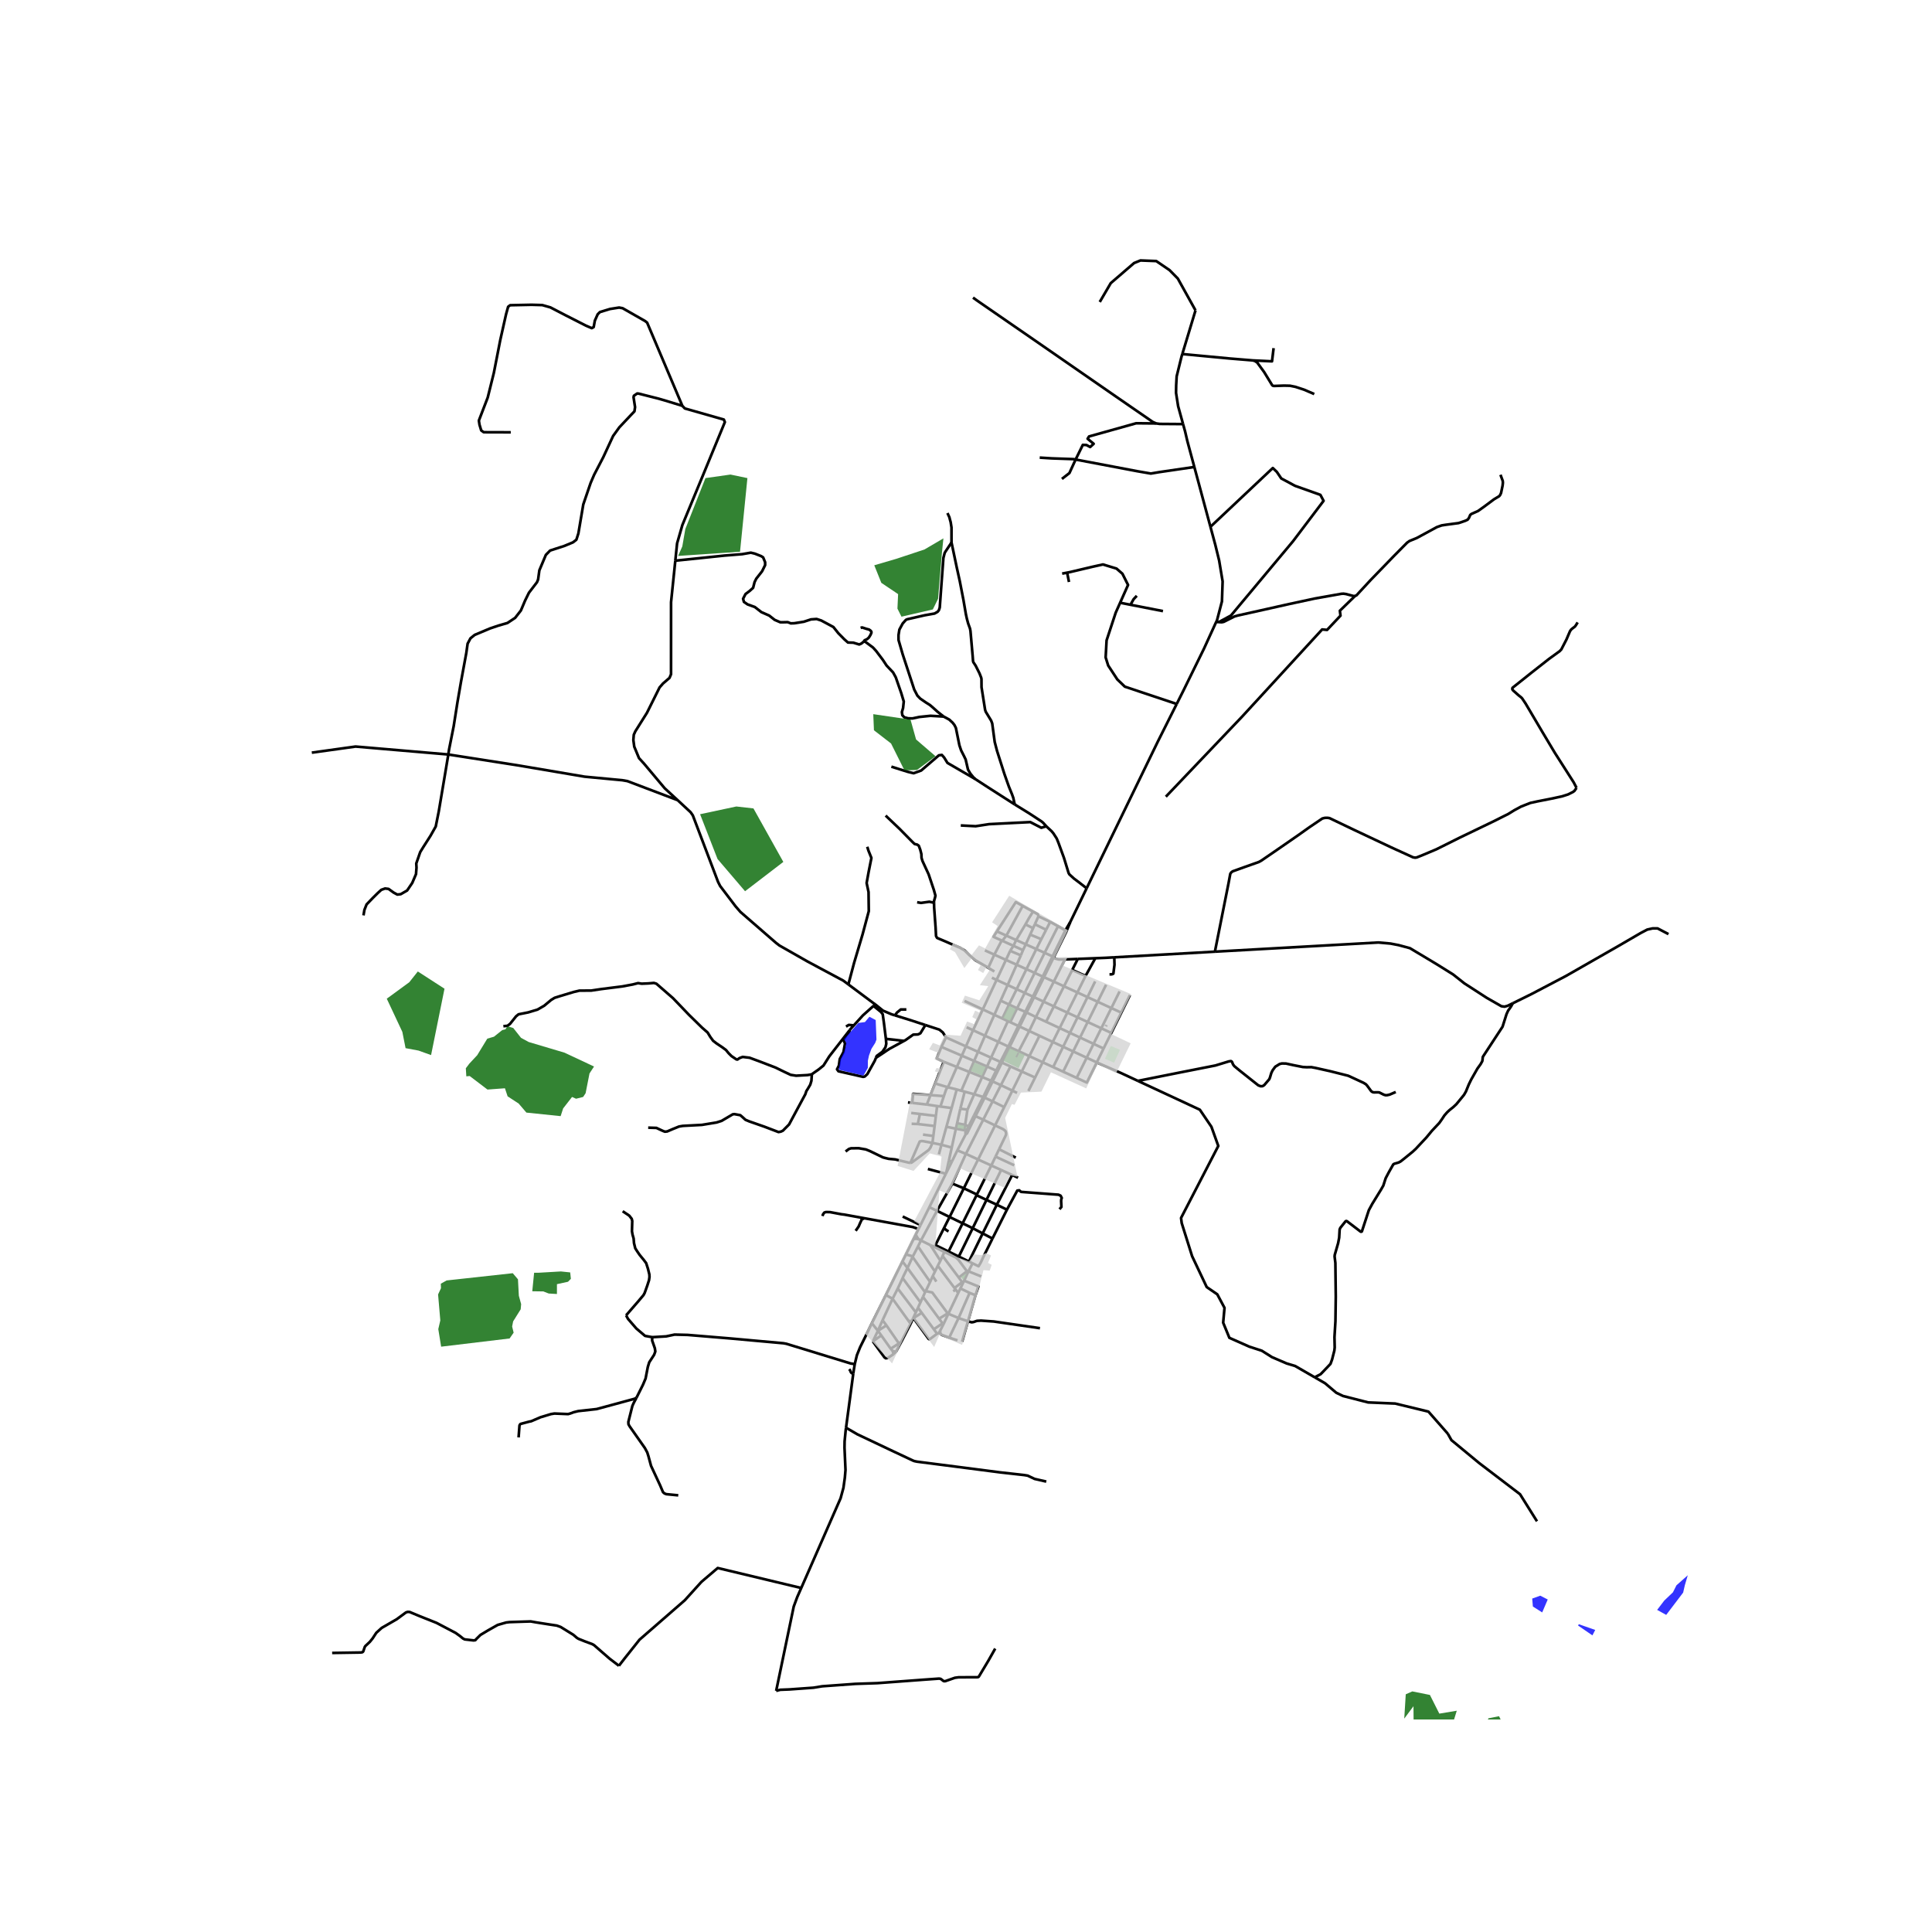 <svg xmlns="http://www.w3.org/2000/svg" width="960" height="960" viewBox="0 0 720 720"><defs><style>*{stroke-linejoin:round;stroke-linecap:butt}</style></defs><g id="figure_1"><path id="patch_1" d="M0 720h720V0H0z" style="fill:#fff"/><g id="axes_1"><path id="patch_2" d="M106.094 640.8h525.812V86.4H106.094z" style="fill:#fff"/><g id="LineCollection_1"><path d="m324.932 493.138-1.979 4.069-2.406 4.847-1.204 2.99-.802 3.326M317.994 511.883l.201-1.387.346-2.126M243.046 498.326l5.222-.3 3.127-.661 4.878.12 15.948 1.321 19.763 1.786 1.063.195 23.922 7.325 1.572.258M563.779 373.884l7.02-3.462 12.788-6.708 18.89-10.791 8.92-5.185 2.484-1.31 1.99-.44h1.86l4.063 2.124M381.122 337.602l-6.077 11.077M381.122 337.602l3.838 2.135M371.521 347.1l7.046-10.92 2.555 1.422M387.012 341.471l-1.346 2.97M384.96 339.737l1.842 1.024.105.359.105.351M391.371 343.556l-2.42-1.157-1.94-.928M391.371 343.556l-1.508 2.945M391.371 343.556l2.928 1.625M394.299 345.18l-4.996 9.902M394.299 345.18l2.725 1.545M397.024 346.725l.469.202M397.024 346.725l-4.775 9.688M397.024 346.725l1.816-3.077M373.52 350.599l1.525-1.92M373.52 350.599l4.162 1.883M373.52 350.599l-.21-.09M381.234 354.086l-3.552-1.604M381.234 354.086l-.79 1.944M381.234 354.086l1.042-2.158M367.043 354.177l3.514 1.587M396.84 357.556l4.823-.193M392.73 365.823l3.882-7.809.229-.458" clip-path="url(#pad86487cc9)" style="fill:none;stroke:#000"/><path d="m392.64 356.867.687.372 1.252.333 2.262-.016M378.883 359.528l3.64 1.646M378.883 359.528l-3.994-1.802M378.883 359.528l-3.363 7.554M378.883 359.528l1.56-3.498M382.523 361.174l3.07 1.389M382.523 361.174l3.685-7.481M382.523 361.174l-3.638 7.464M401.663 357.363l-2.065 4.107M401.663 357.363l6.527-.26M385.593 362.563l2.995 1.384M385.593 362.563l-3.701 7.465M385.593 362.563l3.71-7.481M388.588 363.947l.458.207M388.588 363.947l-3.668 7.457M392.25 356.413l-.57 1.182-3.092 6.352M408.19 357.102l-3.62 6.575M415.262 356.768l-3.166.178-3.906.156M369.648 364.368l1.758.804M408.142 365.732l-2.87 5.855M392.73 365.823l3.788 1.739M392.73 365.823l-3.684-1.669M392.73 365.823l-3.824 7.447M412.21 366.985l-3.135 6.35M375.52 367.082l3.365 1.556M375.52 367.082l-4.114-1.91M375.52 367.082l-2.61 5.82M396.518 367.562l4.984 2.29M396.518 367.562l-3.769 7.484M396.518 367.562l3.08-6.092M378.885 368.638l3.007 1.39M378.885 368.638l-2.828 5.73M417.24 369.484l-3.074 6.191M401.502 369.851l3.77 1.736M401.502 369.851l-3.733 7.515M401.502 369.851l3.068-6.174M381.892 370.028l3.028 1.376M381.892 370.028l-2.842 5.731M421.1 370.838l-3.227 6.546M405.273 371.587l3.802 1.747M405.273 371.587l-3.696 7.54M384.92 371.404l.454.212M384.92 371.404l-2.829 5.677M372.91 372.903l3.147 1.464M372.91 372.903l-2.345 5.285M409.075 373.334l5.091 2.341M409.075 373.334l-3.722 7.538M388.906 373.27l3.843 1.776M388.906 373.27l-3.532-1.654M388.906 373.27l-2.849 5.748M359.447 373.02l6.813 3.154M376.057 374.367l2.993 1.392M376.057 374.367l-2.535 5.195M392.75 375.046l5.019 2.32M392.75 375.046l-2.891 5.74M379.05 375.76l3.041 1.321M379.05 375.76l-2.565 5.18M414.166 375.675l3.707 1.71M414.166 375.675l-3.743 7.54M382.091 377.081l.478.233M382.091 377.081l-2.594 5.256M397.769 377.366l3.808 1.761M397.769 377.366l-2.865 5.766M417.873 377.384l-3.726 7.557M370.565 378.188l2.957 1.374M370.565 378.188l-4.305-2.014M370.565 378.188l-3.485 7.796M386.057 379.018l3.802 1.768M386.057 379.018l-3.488-1.704M386.057 379.018l-2.49 5.213M401.577 379.127l3.776 1.745M401.577 379.127l-2.84 5.788M373.522 379.562l2.1.976M389.859 380.786l5.045 2.346M405.353 380.872l5.07 2.343M405.353 380.872l-2.86 5.79M375.621 380.538l.864.402M375.621 380.538l-3.562 7.735M376.485 380.94l3.012 1.397M379.497 382.337l.488.227M379.497 382.337l-3.733 7.674M410.423 383.215l3.724 1.726M410.423 383.215l-2.88 5.796M394.904 383.132l3.833 1.783M394.904 383.132l-2.57 5.173M360.24 382.837l2.39 1.098M383.567 384.23l3.817 1.775M383.567 384.23l-3.582-1.666M383.567 384.23l-3.926 7.533M398.737 384.915l3.755 1.746M398.737 384.915 396.2 390.1M414.147 384.941l-2.877 5.803M367.08 385.984l4.98 2.29M367.08 385.984l-4.45-2.05M367.08 385.984l-2.595 5.997M387.384 386.005l4.95 2.3M387.384 386.005l-3.774 7.584M402.492 386.661l5.052 2.35M402.492 386.661l-2.554 5.179M352.556 386.606l7.421 3.347M352.556 386.606l-1.725 3.545M344.867 382.006l5.217 1.707 1.282 1.051 1.19 1.842M372.06 388.273l3.704 1.738M372.06 388.273l-2.715 5.896M392.335 388.305l3.865 1.795M392.335 388.305l-3.76 7.568M407.544 389.011l3.726 1.733M407.544 389.011l-2.563 5.17M375.764 390.01l.454.206M375.764 390.01l-2.948 5.731M350.831 390.151l7.62 3.27M351.718 395.696l-2.624-1.268 1.737-4.277M396.2 390.1l3.738 1.74M396.2 390.1l-3.712 7.573M411.27 390.744l-2.539 5.182M379.641 391.763l3.97 1.826M379.641 391.763l-3.423-1.547M364.485 391.981l4.86 2.188M364.485 391.981l-4.508-2.028M364.485 391.981l-1.457 3.405M399.938 391.84l5.043 2.342M399.938 391.84l-3.726 7.547M383.61 393.589l4.964 2.284M383.61 393.589l-2.827 5.737M369.345 394.169l-1.511 3.28M369.345 394.169l3.471 1.572M404.981 394.182l3.75 1.744M404.981 394.182l-3.736 7.52M363.028 395.386l4.806 2.063M363.028 395.386l-4.578-1.964M363.028 395.386l-1.769 4.097M372.816 395.741l.56.251M372.816 395.741l-1.563 3.244M388.574 395.873l3.914 1.8M388.574 395.873l-2.826 5.69M401.245 401.702l3.781 1.74 3.705-7.516M424.065 402.815l-6.343-2.951-8.99-3.938M376.574 397.43 373 404.413M376.574 397.43l4.21 1.896M376.574 397.43l-3.199-1.438M367.834 397.449l3.419 1.536M367.834 397.449l-1.807 3.924M392.488 397.673l3.724 1.714M371.253 398.985l.555.192M371.253 398.985l-1.888 3.787M380.783 399.326l-3.507 7.124M380.783 399.326l4.965 2.237M361.26 399.483l-3 7.002M361.26 399.483l-4.666-1.852M361.26 399.483l4.767 1.89M396.212 399.387l5.033 2.315M366.027 401.373l-2.959 6.423M366.027 401.373l3.338 1.4M385.748 401.563l-2.497 5.026M369.365 402.772l.55.25M369.365 402.772l-2.947 6.035M348.517 403.784l4.663 1.382M348.517 403.784l3.201-8.088M348.517 403.784l-1.744 4.334M373.001 404.414l-3.085-1.393M373.001 404.414l4.275 2.036M373.001 404.414l-3.083 6.03M356.548 406.01l-1.905 6.923M356.548 406.01l1.712.475M356.548 406.01l-3.368-.844M358.26 406.485l1.25.347M377.276 406.45l1.757.837M374.235 412.584l1.319-2.647 1.722-3.487M359.51 406.832l-1.62 6.345M359.51 406.832l3.558.964M363.068 407.796l-2.517 5.733M363.068 407.796l3.35 1.011M366.418 408.807l.528.247M366.418 408.807l-3.43 6.886M369.918 410.443l-3.497 6.839M369.918 410.443l4.317 2.14M369.918 410.443l-2.972-1.39M338.372 410.833l1.597.181M349.243 412.202l-.468 3.658M349.243 412.202l1.215.17M349.243 412.202l-3.829-.57M374.235 412.584l-3.396 6.818M354.643 412.933l-4.185-.562M354.643 412.933l-1.934 6.972M360.55 413.53l-.876 5.657M360.55 413.53l-2.66-.353M350.846 426.618l-.95 3.565M350.846 426.618l1.863-6.713M350.846 426.618l-3.353-.683M350.846 426.618l3.843 1.047M354.69 427.665l-1.086 4.94M356.233 420.634l-.887 3.989-.657 3.042M364.507 432.11l6.332-12.708M364.507 432.11l-5.316 10.723M364.507 432.11l-4.54-2.103M364.507 432.11l4.92 2.239M347.493 425.935l-.74 1.722-.626.883-6.363 4.706-.51.17" clip-path="url(#pad86487cc9)" style="fill:none;stroke:#000"/><path d="m347.493 425.935-3.397-.644-.693-.058-.654.185-3.495 7.999M315.116 429.126l1.259-.938.782-.248 2.845-.038 2.705.466 1.61.66 4.738 2.297.993.263 1.133.27 2.415.223 5.658 1.336M352.608 437.19l.996-4.586M352.608 437.19l2.173-4.395M352.608 437.19l-.115.234M382.166 344.487l1.413-2.518 1.381-2.232M382.166 344.487l-3.46 5.84M382.166 344.487l2.835 1.426M385.666 344.441l-.665 1.472M385.666 344.441l4.197 2.06M385.001 345.913l-1.08 2.38M389.863 346.501l-1.794 3.502M371.521 347.1l3.524 1.579M373.31 350.51l-3.058-1.39 1.27-2.02M383.92 348.293l-1.644 3.635M383.92 348.293l4.15 1.71M375.045 348.679l3.661 1.647M386.208 353.693l.694-1.411 1.167-2.279M378.706 350.326l3.57 1.602M378.706 350.326l-1.024 2.156M382.276 351.928l3.932 1.765M377.682 352.482l-1.215 1.873M386.208 353.693l3.095 1.389M389.303 355.082l2.946 1.33M392.25 356.413l.39.454M374.89 357.726l-4.333-1.962M374.89 357.726l-3.484 7.446M374.89 357.726l1.577-3.371M371.406 365.172l-5.146 11.002M366.26 376.174l-3.63 7.76M362.63 383.935l-2.653 6.018M359.977 389.953l-1.527 3.469M358.45 393.422l-1.856 4.209M356.594 397.63l-4.876-1.934M353.18 405.166l.445-.776 2.969-6.76M351.747 408.49l.847-2.457.586-.867M350.458 412.371l1.29-3.88M356.233 420.634l.446-2.012M356.233 420.634l3.25.58M356.233 420.634l-3.524-.729M356.679 418.622l2.995.565M357.89 413.177l-.463 2.062-.748 3.383M369.428 434.349l3.666 1.668M369.428 434.349l1.589-3.314M369.428 434.349l-5.373 10.813M343.972 422.822l3.851.521M380.444 356.03l-3.977-1.675M346.773 408.118l-1.359 3.514M346.773 408.118l4.974.372M339.97 411.014l.312-3.382 6.49.486M370.557 355.764l-2.257 4.886M370.557 355.764l2.753-5.254M348.3 419.63l.475-3.77M348.3 419.63l-.477 3.713M348.3 419.63l-6.266-.74M347.823 423.343l-.33 2.592M370.839 419.402l-4.418-2.12M372.334 428.289l2.565-5.347.03-.69-.124-.6-.407-.421-.563-.42-2.996-1.409M348.775 415.86l-5.952-.711M339.734 418.807l2.3.082M345.414 411.632l-5.445-.618M368.3 360.65l2.274 1.404M348.087 336.437l.035 1.734.547 7.498.164 3.16.383.706 3.237 1.366 2.861 1.26 2.432 1.029 1.712.99 1.829 1.816 2.275 1.892 4.738 2.762M339.586 414.762l3.237.387M359.674 419.187l-.192 2.026M359.674 419.187l1.284.58M342.034 418.89l.789-3.741M366.42 417.282l-2.87-1.33M359.967 430.007l4.547-8.996 1.907-3.73M379.401 438.908l-2.205-1.01M332.64 484.014l1.932-3.81M332.64 484.014l6.04 8.369M332.64 484.014l-3.73 7.989M332.64 484.014l-2.478-1.396M352.091 465.722l1.41.692M352.091 465.722l-3.491-1.713M352.091 465.722l-.148.854M344.985 481.157l1.653-3.425M344.985 481.157l-.231.427M353.24 489.434l-.207-.177-5.607-7.59-2.44-.51M362.44 470.8l-1.347-.66M369.867 461.563l-3.4 6.864-.995 2.132-.793 1.341-2.24-1.1M360.917 473.774l1.167-2.273.355-.7M339.36 493.325l.491-1.07M339.36 493.325l-.68-.942M335.87 500.076l.24-.445 3.25-6.306M349.49 471.701l-1.054 2.174M349.49 471.701l.97-1.862M349.49 471.701l6.213 8.28M357.103 481.846l.802-1.693M357.103 481.846l-.941-1.255M353.42 489.602l2.032-4.263 1.651-3.493M342.118 464.503l-1.924 3.716M342.118 464.503l1.095-2.213M342.118 464.503l6.318 9.372M348.436 473.875l-.838 1.685M351.277 468.065l-.817 1.774M351.277 468.065l.666-1.489M351.277 468.065l6.033 8.044M358.843 478.226l-.938 1.927M358.843 478.226l.46-.964M358.843 478.226l-.271-.375M343.213 462.29l5.972-11.05M343.213 462.29l-.907-.504M343.213 462.29l3.549 1.755M344.754 481.584l-.783 1.706M344.754 481.584l-6.56-9.043M353.24 489.434l.18.168M353.24 489.434l-3.272 2M340.094 468.413l-1.9 4.128M340.094 468.413l.1-.194M340.094 468.413l6.544 9.319M346.638 477.732l.96-2.172M353.748 498.495l3.477-7.297M353.748 498.495l3.08 1.02M350.518 497.124l.47.345 2.76 1.026M361.353 481.821l-4.128 9.377M361.353 481.821l-3.448-1.668M361.353 481.821l2.17.858M360.732 492.397l-3.507-1.199M360.732 492.397l-2.189 7.617M360.732 492.397l2.79-9.718M387.566 494.976l-17.235-2.496-4.742-.323-1.5.082-1.3.446-.683.104-1.374-.392M359.304 477.262l1.613-3.488M363.522 482.679l1.095-3.25-5.313-2.167M365.674 475.689l-4.757-1.915M360.917 473.774l-.41-.118M351.943 466.576l-3.682-1.88M360.506 473.656l-.314-.095-3.06-4.135-.962-.855-4.227-1.995M334.572 480.204l1.811-3.899M341.307 489.088l-.08-.105-6.655-8.779M341.307 489.088l-1.016 2.21M341.307 489.088l.794-1.73M336.383 476.305l6.646 9.033M338.194 472.54l-1.443 2.915-.368.85M325.338 499.84l1.832-3.896M325.338 499.84l3.081-2.168M333.017 504.584l-.135.142-2.015 1.341-.753.133-.484-.332-4.022-5.512-.27-.517M351.556 493.588l-1.242 2.428M351.556 493.588l1.863-3.986M351.556 493.588l-.299-.405M356.162 480.591l-.459-.61M356.162 480.591l-.941.606M357.31 476.11l1.262 1.741M357.31 476.11l3.196-2.454M353.42 489.602l3.805 1.596M539.55 534.286l1.346 2.402 10.35 8.554M572.791 566.944l-6.316-10.086-15.23-11.616M489.964 513.281l3.838 2.215 4.19 3.541 2.502 1.201 9.381 2.402 10.07.42 12.382 3.002 7.224 8.224M315.293 532.07l-.133.989-.4 4.068-.034 2.434.367 8.263-.233 2.787-.534 3.843-1.058 3.896-14.672 33.456M289.256 630.138l6.546-31.43 1.302-3.523 1.492-3.38" clip-path="url(#pad86487cc9)" style="fill:none;stroke:#000"/><path d="m230.647 620.783 2.236-2.874 5.44-6.843 16.887-14.707 6.192-6.844 6.066-5.163 31.128 7.454M116.206 280.49l16.3-2.274 34.569 2.958M252.537 298.197l-18.7-7.093-1.908-.338-14.056-1.321-25.141-4.263-25.657-4.008M254.288 151.233l-6.504-1.988-2.393-.691-7.364-1.862-.563-.053-1.235.849-.125.563.563 3.67-.219 1.577-1.36 1.411-4.284 4.55-2.315 3.212-3.658 7.897-3.408 6.56-1.314 3.063-2.736 8.002-1.829 10.81-.75 2.341-1.267.976-3.221 1.336-5.285 1.712-1.594 1.621-2.424 5.765-.461 3.378-.415 1.036-3.002 3.918-1.438 2.927-1.563 3.693-2.142 2.748-2.862 1.906-3.502 1.021-3.002 1.02-5.707 2.402-1.579 1.277-1.063 1.996-.485 3.453-2 10.853-1.298 7.522-1.408 8.932-1.72 8.654-.281 1.884M135.46 341.144l.345-2.042.813-2.056 2.29-2.372 1.908-1.891 1.282-1.171 1.415-.496 1.29.158 1.892 1.366 1.368.743 1.282-.15 2.376-1.366 1.908-2.823 1.4-3.279.187-2.417-.086-1.568 1.47-4.234 1.172-1.906 2.674-4.188 1.939-3.438 1.125-5.614 2.408-14.291 1.157-6.935M251.67 208.953l-1.588 15.46-.008 26.857-.57 1.366-2.408 2.072-1.29 1.478-4.699 9.45-4.33 6.898-.579 1.284-.164 1.96.336 2.484 1.774 4.278 1.877 2.056 7.692 9.165 4.824 4.436M316.158 366.861l-1.878-1.4-13.227-7.078-10.57-6.011-1.33-1.028-13.219-11.492-1.821-2.101-5.738-7.565-.774-1.524-9.405-24.783-.82-1.179-4.84-4.503M359.19 442.833l-5.306 10.708M359.19 442.833l4.865 2.329M359.19 442.833l-4.286-1.728M371.488 448.967l5.708-11.07M371.488 448.967l-5.274 10.693M371.488 448.967l3.768 1.84M371.488 448.967l-3.851-1.791M367.637 447.176l-3.697-1.765M367.637 447.176l-5.143 10.537M367.637 447.176l5.457-11.16M349.185 451.24l5.72-10.135M349.185 451.24l4.7 2.301M349.185 451.24l-2.839-1.368M353.884 453.541l-2.09 4.14M353.884 453.541l4.854 2.347M362.494 457.713l-5.174 10.575M362.494 457.713l3.72 1.947M362.494 457.713l-3.756-1.825M364.055 445.162l-.115.249M358.738 455.888l5.202-10.477M358.738 455.888l-5.237 10.526M359.863 422.768l-3.086 5.942M359.863 422.768l.533-.385 1.125-2.323M360.127 421.39l-.349.63.085.748M356.777 428.71l3.19 1.297M356.777 428.71l-1.996 4.085M359.967 430.007l-5.063 11.098M372.334 428.289l-1.317 2.746M378.559 431.418l-1.282-.634-4.943-2.495M371.017 431.035l6.96 3.242M375.256 450.807l-5.389 10.756M394.841 450.645l.716-.848-.105-2.222.042-.585.19-.545-.422-.849-.778-.363-13.926-1.05-.379-.262-.336-.323-.736.1-3.85 7.11M357.32 468.288l3.773 1.852M357.32 468.288l-3.819-1.874M373.094 436.017l4.102 1.88M366.214 459.66l-5.121 10.48M366.214 459.66l3.653 1.903M346.346 449.872l6.147-12.448M346.346 449.872l-3.298 6.67M398.84 343.648l6.12-12.61M398.84 343.648l-1.347 3.28M360.958 419.767l.563.293M360.958 419.767l-.83 1.624M360.958 419.767l2.03-4.074M361.521 420.06l2.03-4.107M363.55 415.953l3.396-6.9M363.55 415.953l-.562-.26M392.64 356.867l4.688-9.538.165-.402M392.64 356.867l-3.594 7.287M376.218 390.216l3.767-7.652M376.218 390.216l-2.843 5.776M379.985 382.564l2.584-5.25M373.375 395.992l-1.567 3.185M369.916 403.021l1.892-3.844M369.916 403.021l-2.97 6.033M382.569 377.314l2.805-5.698M385.374 371.616l3.672-7.462M341.287 460.101l.337.631.334.604.348.45M340.437 461.824l.348-.105.68-.094.84.161M348.6 464.009l3.194-6.328M348.6 464.009l-.34.687M348.26 464.696l-1.498-.65M340.437 461.824l.85-1.723M340.437 461.824l-2.795 5.656M341.287 460.101l1.02-2.06M336.337 470.12l1.857 2.42M336.337 470.12l1.305-2.64M330.162 482.618l.563-1.141 5.612-11.357M350.46 469.839l-3.698-5.794M343.03 485.338l-.929 2.02M343.97 483.29l-.861 1.874-.08.174M343.97 483.29l5.998 8.143M340.291 491.297l-.44.959M340.291 491.297l.128-.081M349.234 497.036l.687-.25M349.234 497.036l-1.223-1.658M340.42 491.216l5.638 7.754.237.113.237-.022 2.702-2.025M349.921 496.786l.393-.77M350.518 497.124l-.336-.247-.261-.09M342.101 487.358l1.4 1.9M343.501 489.258l4.51 6.12M343.501 489.258l-3.082 1.958M348.011 495.378l3.246-2.195M351.257 493.183l-1.289-1.75M330.162 482.618l-5.23 10.52M333.916 503.734l-.9.85M333.916 503.734l1.954-3.658M332.658 503.482l.737.17.521.082M324.932 493.138l2.238 2.806M333.017 504.584l-.36-1.102M327.17 495.944l1.74-3.941M327.17 495.944l1.25 1.728M327.17 495.944l3.184-2.01M331.941 502.628l.717.854M331.941 502.628l-3.522-4.956M331.941 502.628l3.062-1.959M335.87 500.076l-.867.593M335.003 500.669l-4.65-6.736M328.91 492.003l1.444 1.93M354.781 432.795l-1.177-.19M359.482 421.213l.645.178M233.322 490.197l.75 1.345 3.064 3.542 3.252 2.761 2.658.48M237.198 520.899l2.424-4.863.97-2.311.828-4.293.531-1.74 1.83-2.822.437-1.216-.172-1.186-.624-1.8-.376-1.051v-1.291M354.602 202.18l-2.284 3.423-.272.495-.469 1.817-.852 11.485-.508 7.01-.316.984-.485.608-1.134.642-3.67.649-6.512 1.486-.497.229-1.192 1.34-1.235 2.282-.328 2.056.016 1.847 1.547 5.321 4.292 13.106 1.188 2.282 1.064 1.11 2.153 1.475 1.396.875.879.732 1.998 1.794 2.294 1.812" clip-path="url(#pad86487cc9)" style="fill:none;stroke:#000"/><path d="m363.429 290.316-.645-.593-1.185-1.464-.855-1.463-.873-3.753-.57-1.193-1.118-2.2-.64-1.891-1.314-6.493-.548-1.088-.668-.852-1.256-1.162-2.082-1.124" clip-path="url(#pad86487cc9)" style="fill:none;stroke:#000"/><path d="m321.898 239.111.528.03 2.908 2.169 1.165 1.276 2.51 3.325 1.406 2.132 2.408 2.552 1 1.816 2.05 5.9.937 3.122-.266 2.447-.438 1.486.172 1.187.735.765 1.376.375 1.657.045 2.533-.54 4.175-.436 4.921.278M378.15 299.788l5.456 3.36 4.553 2.986.573.473 1.19 1.325M404.96 331.038l-2.99-2.323-1.717-1.288-1.728-1.576-.304-.54-.297-.983-1.423-4.643-2.06-5.629-.633-1.561-1.22-1.895-.664-.803-2.001-1.865" clip-path="url(#pad86487cc9)" style="fill:none;stroke:#000"/><path d="m358.05 307.618 5.554.288 5.003-.768 15.36-.77 4.103 2.115 1.853-.551M452.76 354.66l51.112-2.87 9.815-.552 4.494.401 3.05.584 4.22 1.136 2.575 1.545 4.321 2.586 3.115 1.876 6.074 3.79 4.172 3.303 8.355 5.407 5.468 3.128 1.16.158 1.16-.317 1.928-.95" clip-path="url(#pad86487cc9)" style="fill:none;stroke:#000"/><path d="m489.964 513.281 2.193-1.162.95-.972 2.728-2.87.594-1.637.844-3.301.13-1.186-.083-3.827.36-5.974.125-9.095-.149-12.585-.293-2.439.075-.638 1.242-4.3.392-2.056.172-3.063.273-.622 1.95-2.436.249-.093.293.11 5.095 3.894.215.017.215-.128 2.592-7.916 1.297-2.394 3.252-5.29.844-1.479.892-2.77 1.133-2.153 1.525-2.694.207-.342.41-.203 1.564-.457.7-.371 1.164-.913 3.342-2.713 1.157-1.073 3.972-4.251 2.056-2.488 2.747-2.923 1.005-1.426.88-1.347 1.004-1.152.946-.89 1.352-1.073 1.157-1.08 2.862-3.494.723-1.268 1.051-2.579.93-1.913 2.3-4.038 1.187-1.651.606-1.1.098-.487.09-.983.125-.299 7.25-11.075 1.494-4.714.61-1.32.613-.838.513-.784.595-1.093M424.065 402.815l15.25-3.048 13.64-2.695 4.926-1.504.799-.137.262.103.201.236.39.933.456.615 1.917 1.582 7.021 5.576.887.334.707-.034.614-.379 1.86-2.169.263-.598.531-1.774.485-.99.977-1.328 1.642-1.017.813-.192 1.493.015 2.99.646 3.358.66 1.434.075 1.732-.03 1.638.312 5.484 1.227 6.52 1.643.64.27 5.13 2.38.87.525.446.464 1.562 2.127.482.34.509.112 1.599-.022.46.062 1.638.823.655.193.6-.012.95-.214 2.26-.969M489.964 513.281l-7.294-4.21-3.19-.96-5.44-2.34-3.815-2.403-4.629-1.5-7.442-3.302-2.314-5.643.5-5.524-2.689-5.042-3.94-2.702-5.44-11.497-3.878-12.338-.25-1.921 13.883-26.837-2.564-7.144-4.315-6.365-23.082-10.738M378.15 299.788l-.526-2.456-.491-1.364-1.157-2.83-1.665-4.706-2.744-8.594-.868-3.333-.93-6.898-.399-1.058-2.027-3.329-.224-.694-1.08-6.823-.253-1.614-.02-3.036-.109-.521-.614-1.57-1.45-2.89-.848-1.286-.122-.42-.117-1.626-.836-9.533-.165-.93-.695-1.922-.485-1.786-.36-1.652-.914-5.306-1.356-6.981-1.169-5.298-1.924-9.152M353.086 191.206l.72 1.561.218.879.258.923.313 2.012v3.212l.007 2.387M378.15 299.788l-10.02-6.421-4.701-3.051M332.183 285.713l6.104 1.922 2.202.528 2.801-1.008 6.605-5.67 1.1-.143.851.96 1.25 2.018 10.333 5.996M438.516 262.359l-7.05 14.054-26.506 54.625M466.894 134.314l.772.225.854.57 2.572 3.521 3.028 4.953.281.182.39.073 3.744-.134 2.228.053 2 .406 3.206 1.05 3.815 1.637M440.613 131.942l17.791 1.673 8.49.699M474.636 129.742l-.596 4.914-7.146-.342M445.534 115.67l-.136.45-4.785 15.822" clip-path="url(#pad86487cc9)" style="fill:none;stroke:#000"/><path d="m440.893 158.045-1.841-6.669-.777-4.97.05-2.818.182-3.329.295-1.194.222-.908 1.282-5.197.18-.599.127-.42M505.005 222.087l.528-.233 1.238-1.347 4.128-4.455 8.572-8.847 4.904-4.954.873-.626 2.725-1.118 3.471-1.877 4.026-2.192 1.782-.631 1.54-.24 4.738-.63.657-.2 1.93-.671.849-.41.461-.634.489-1.13.422-.348 2.502-1.123 2.18-1.557 3.753-2.792 1.93-1.16.4-.522.304-.705.567-2.74.11-1.032-.051-.676-.852-2.308M587.527 293.596l-1.055-2.027-7.052-11.048-4.526-7.574-6.34-10.74-1.306-1.952-.375-.38-1.035-.832-1.893-1.678-.324-.42-.032-.337.086-.296 2.104-1.671 4.874-3.888 6.555-5.15 4.026-2.927.618-.638 1.915-3.708 1.337-3.115.437-.616.425-.362.951-.719.38-.51.644-1.058M452.76 354.66l-37.498 2.108M587.527 293.596l-.77 1.133-.551.413-1.822.916-2.259.72-3.783.819-5.422 1.065-2.583.563-3.401 1.329-2.611 1.403-2.26 1.403-1.532.759-3.729 1.876-12.93 6.23-8.568 4.278-5.183 2.184-2.111.844-.602.098-.805-.131-8.107-3.693-13.923-6.56-9.092-4.353-.762-.12-1.005.026-.914.229-4.827 3.261-4.187 2.976-8.083 5.592-5.645 3.873-.891.495-5.5 1.952-4.307 1.55-.524.416-.34.48-.688 3.682-5.05 25.357M454.218 231.834l.489.025.602.038.766-.158 4.002-2.011 1.18-.338 10.281-2.289 8.794-1.974 9.593-2.064 9.963-1.772.79-.045.922.131 2.855.753.55-.043" clip-path="url(#pad86487cc9)" style="fill:none;stroke:#000"/><path d="m434.474 296.903 28.56-29.991 29.689-32.334 1.844.171 4.998-5.313-.237-1.828 5.677-5.521M399.598 361.47l3.098 1.409 1.874.798M453.237 231.784l.98.05M451.097 196.322l1.796 6.658 1.448 5.918.711 4.27.585 3.496-.126 3.694-.128 3.773-.899 3.428-.952 3.637-.295.588M438.516 262.359l2.525-5.034 7.685-15.67 4.51-9.87M350.518 497.124l-.204-1.108M338.68 492.383l1.171-.127M302.554 400.375l-.055.795-.102 1.599-.438 1.463-1 1.689-.454.705-.383 1.163-3.463 6.425-2.596 4.84-2.29 2.312-.758.353-.884.172-5.222-1.996-5.73-2.004-1.36-.57-1.189-1.089-.75-.637-2.197-.398-.602.075-4.16 2.446-1.875.594-5.457.9-7.13.375-1.406.24-2.377.961-2.033.87-.86.09-.875-.344-2.283-1.066-3.064-.09M316.602 383.954l-7.544 9.711-2.174 3.437-1.86 1.501-1.892 1.314-.578.458" clip-path="url(#pad86487cc9)" style="fill:none;stroke:#000"/><path d="m187.588 382.438 1.54-.158.938-.706 2.252-2.814.93-.758 3.573-.706 3.487-1.05 2.51-1.449 2.61-2.176 1.266-.766 2.04-.645 5.082-1.531 2.103-.496 4.44-.03 3.706-.555 7.864-.991 3.894-.727 1.977-.504 1.314.218 2.463-.105 2.125-.18.923.292 6.176 5.374 5.973 6.23 4.862 4.765 2.072 1.817 1 1.635 1.048 1.441 1.267.984 2.165 1.448 1.368 1.014.993 1.208 1.063 1.058 1.826 1.235.41.04.72-.517 1.195-.45 2.588.307 3.784 1.397 5.925 2.281 3.01 1.47 2.58 1.217 2.048.322 4.237-.232 1.619-.27M326.175 374.294l-.649.58M316.158 366.861l9.473 7.065.544.368M333.516 378.389l-1.2-.372-3.269-1.389-2.872-2.334M233.322 490.197l4.549-5.244 1.93-2.296.43-.788.978-2.724.664-2.057.172-1.23-.055-.946-.515-2.101-.665-2.071-.915-1.224-1.492-1.816-.9-1.313-.758-1.186-.469-1.921-.141-1.741-.406-1.426-.219-1.276.11-3.797-.189-.81-.922-1.187-2.454-1.65M289.256 630.138l1.509-.404 3.408-.134 8.99-.645 3.22-.526 12.368-.9 8.209-.27 17.746-1.321 5.253-.375.516.075.297.172.852.66.297.068.399-.038 3.542-1.237 1.391-.188 5.777-.023 1.173-.007.36-.053.218-.165 3.542-5.912 2.564-4.532M315.293 532.07l4.193 2.441 13.462 6.379 7.348 3.451.501.18.954.196 17.98 2.311 12.977 1.681 8.99 1.006 1.283.21 1.438.675 1.125.54 4.379 1.006M315.293 532.07l2.701-20.187M123.781 616.003l10.616-.165.626-.09.328-.255.595-1.733.195-.308 1.696-1.591 1.024-1.268 1.376-2.1 2.01-1.816 2.915-1.682 2.674-1.546 3.463-2.55.665-.203.727.052 3.611 1.509 6.364 2.536 7.13 3.744 1.649 1.186 1.086.893.657.337 3.322.383.634-.09.43-.495 1.485-1.464 2.744-1.65 3.666-2.072 3.167-.907 1.212-.143 5.284-.173 2.65-.082 2.01.353 5.003.787 2.712.406 1.439.518 4.698 2.903 1.353 1.156.594.36 2.454.983 2.643.976.711.405 5.801 5.043 3.447 2.633M237.198 520.899l-.715.383-4.976 1.358-9.146 2.476-6.895.765-1.689.42-1.125.421-.923.27-5.113-.21-1.298.21-3.908 1.186-3.424 1.47-.813.166-3.206.855-.266.33-.109.3-.328 4.383M237.198 520.899l-1.047 1.966-.485 1.08-1.5 5.959.046.885.453.796 5.645 8.029.907 1.681.453 1.456.954 3.527 3.408 7.324 1.048 2.476.578.495.641.255 4.472.436M340.194 468.219l-2.552-.739M251.67 208.953l18.347-1.909 6.582-.525 3.205-.556 1.5.36 2.354.931.735.458.75 1.817v1.066l-1.133 2.297-2.173 2.77-.625 1.26-.548 2.147-1.345 1.201-1.485 1.11-.907 1.758.313 1.17 1.36.931 2.705.976 2.44 1.907 2.908 1.276 2.047 1.606 2.08.886h1.188l1.588-.038 1.133.45 1.329-.044 3.533-.556 2.69-.878 2.08-.15 1.75.57 4.503 2.417 1.845 2.312 2.252 2.282L316 239.44l2.032.075 2.174.66.797-.345.895-.72" clip-path="url(#pad86487cc9)" style="fill:none;stroke:#000"/><path d="m320.72 233.996.548-.169.703.226.919.3.997.263.625.469.234.357v.375l-.332.788-.625 1.013-.664.582-.939.431-.288.48M254.288 151.233l.922.984 14.548 4.144.376.938-7.92 19.232-7.919 19.141-1.962 6.823-.663 6.458M348.087 336.437l-.012-.615.344-1.2.196-.841-.595-2.132-1.946-5.816-2.275-4.924-.368-1.178-.062-1.449-.407-1.591-.555-1.509-.578-.413-.993-.247-.883-.849-4.706-4.78-5.207-4.947M254.288 151.233l-13.118-30.987-.72-.578-8.411-4.805-1.313-.247-3.409.54-3.737 1.141-.836.826-1.064 2.38-.437 2.394-.727.391-2.142-.923-7.685-3.912-5.558-2.89-3.049-.87-3.995-.113-7.966.165-.75.555-.774 2.793-2.166 9.631-2.392 12.236-2.283 9.189-3.299 8.587.235 1.546.641 2.132.938.66 10.07.03M362.607 110.915l1.658 1.186 20.67 14.263 31.13 21.544 13.57 9.353 1.251.54M440.893 158.045l-8.678-.063-1.329-.18" clip-path="url(#pad86487cc9)" style="fill:none;stroke:#000"/><path d="m400.85 171.252 2.684-5.459 1.369.057 1.368.743 1.309-1.2-2.261-1.886.536-.856 17.552-4.914 7.48.065M445.093 174.027l-.51-1.895-1.774-6.56-.342-1.3-.808-3.451-.766-2.776M333.516 378.389l5.373 1.662 5.978 1.955M336.91 387.91l.541-.294 2.893-2.042 1.766-.074.876-.406 1.88-3.088M336.91 387.91l-5.479 2.978-4.986 3.323M316.602 383.954l-.008.397-1.314 1.69-.969 1.545.61 1.276-.594 3.227-1.377 2.597-.328 2.446-.688 1.366.532.736 9.193 2.086.595-.12.97-.885 2.782-5.014.439-1.09" clip-path="url(#pad86487cc9)" style="fill:none;stroke:#000"/><path d="m330.15 387.15.14 1.847-.312 1.306-1.142 1.666-2.11 1.546-.281.696M318.196 382.133l-1.243 1.37-.35.451M330.15 387.15l6.76.76M325.526 374.874l2.747 2.22.688.87.438 3.153.75 6.034M318.196 382.133l3.378-3.726 3.952-3.533M358.572 477.851l-2.869 2.13M347.598 475.56l1.35 2.07M353.486 458.933l-.842-.536-.85-.716M343.048 456.541l-6.64-3.18M343.048 456.541l-.742 1.5M322.112 453.997l18.104 3.292 2.09.752M320.988 453.793l-.883-.16-5.43-.986-1.144-.142-4.21-.786-1.532-.028-.61.2-.49.714-.164.585M320.988 453.793l1.124.204M320.988 453.793l.173.668M321.161 454.46l.951-.463M318.886 458.688l1.1-1.6.506-1.184.67-1.443M352.493 437.424l-6.703-1.774M337.775 376.2h-2.082l-1.388 1.13-.789 1.059M315.288 382.581l1.03-.626 1.878.178M323.205 315.566l.416 1.37 1.13 2.8-1.04 5.227-.744 4.112.714 3.37.09 7.113-2.321 8.683-3.154 10.595-2.138 8.025M341.79 336.247l1.45.24 3.102-.432 1.745.382M417.442 224.623l-1.648 3.7-3.403 10.329-.35 6.34.95 3.027 3.403 5.188 2.802 2.69 19.32 6.462M417.442 224.623l3.858.755M397.688 213.41l.895-.171 8.555-2.018 3.903-.865 5.053 1.537 2.201 1.922 2.102 4.18-2.955 6.628M433.405 227.746l-12.105-2.368M395.83 213.767l1.858-.356M423.649 222.03l-1.201 1.297-1.148 2.051M397.688 213.41l.695 3.48M451.097 196.322l23.24-21.902 1.488 1.428 1.666 2.457 5.117 2.742 9.46 3.37 1.19 2.229-11.364 15.025-23.145 27.708-4.531 2.455" clip-path="url(#pad86487cc9)" style="fill:none;stroke:#000"/><path d="m445.093 174.027 5.447 20.23.557 2.065" clip-path="url(#pad86487cc9)" style="fill:none;stroke:#000"/><path d="m400.85 171.252 23.033 4.367 4.997.857 3.035-.514 13.178-1.935M400.85 171.252l-.767-.146-8.15-.286-4.464-.285M400.85 171.252l-2.314 5.053-2.796 2.171M409.841 112.545l4.106-7.028 8.686-7.484 2.38-.971 5.89.228 4.94 3.37 3.093 3.143 6.598 11.868M415.262 356.768l.075 2.772-.418 3.303-.325.178-.372.09h-.744M317.994 511.883l-.605-.146-.332-.42-.248-.637-.36-.425" clip-path="url(#pad86487cc9)" style="fill:none;stroke:#000"/></g><g id="PatchCollection_1"><path d="m319.877 381.222-5.316 6.064.782 1.26-.156 1.262-.532 2.07-1.407 2.883-.657 3.902 9.194 2.192 1.625-2.882.032-2.702.406-1.891.907-2.492 1.407-2.221.47-1.231-.282-7.295-2.345-1.231-1.658 1.981zM588.098 605.783l5.347 3.677 1.048-2.026-3.91-1.365-2.204-.781zM571.009 595.743l.25 2.957 3.471 2.206 2.064-4.818-2.783-1.425zM617.57 599.96l3.377 1.861 6.317-8.314.625-2.731 1.095-3.722-4.222 3.752-1.313 2.611-3.22 3.062z" clip-path="url(#pad86487cc9)" style="fill:#00f;fill-opacity:.8"/></g><g id="PatchCollection_2"><path d="m325.443 266.147.25 6.004 6.38 4.924 5.003 10.028 4.69-.18 6.88-5.104-7.255-6.245-2.064-7.385zM260.901 303.436l6.504 16.692 10.257 12.009 14.26-10.928-11.133-19.935-6.379-.72zM262.903 178.175l-7.505 18.976-1.126 6.485-1.563 3.543 23.077-1.56 2.752-27.444-6.317-1.322zM325.818 210.662l2.627 6.546 6.254 4.203-.25 5.404 1.501 3.003 11.695-2.702 1.939-3.964 1.438-17.054.563-5.464-7.067 4.143-10.507 3.483zM523.884 631.416l-.562 9.063 3.439-4.622.063 7.264-3.94.18-4.879-2.401 7.318 10.084-9.444 3.722 5.816 5.343 7.693-4.923 7.567 11.405 12.758 5.463 4.941 6.122 10.632-6.783-.875-4.021-7.693 2.82-2.814-2.82 1.751-6.423 12.383 2.46 1.814 11.886 1.375 13.686 9.632 1.86 3.19-2.64v-4.203l-8.944-4.021 2.376-1.98 6.568-.901-5.942-16.927-2.501-.3-4.941-6.724-4.753-.06-2.502-2.88.313-8.225-3.502.9-1.564-3.24-3.94.78-2.69 5.042-7.191 1.14-3.44-4.141 1.5-4.863-6.504 1.08-3.502-6.962-6.567-1.321z" clip-path="url(#pad86487cc9)" style="fill:#006400;fill-opacity:.8"/></g><g id="PatchCollection_3"><path d="m376.301 390.614-2.305 4.767 5.582 2.688 2.338-4.882zM376.064 374.9l2.543 1.165-2.211 4.448-2.543-1.164zM363.141 396.014l4.19 1.652-1.376 3.182-4.159-1.741zM360.302 474.452l-2.18 1.41.854 1.16zM354.16 433.116l-.35-.068-.579 1.966zM356.939 418.988l2.464.5-.142 1.366-2.63-.546zM359.791 419.963l.494.098-.47.896z" clip-path="url(#pad86487cc9)" style="fill:green;fill-opacity:.8"/></g><path id="PatchCollection_4" d="m413.955 389.794 3.437 1.445-2.184 4.79-3.437-1.446z" clip-path="url(#pad86487cc9)" style="fill:#90ee90;fill-opacity:.8"/><g id="PatchCollection_5"><path d="m189.106 382.451 2.173.655 2.893 3.669 2.861 1.554 13.337 3.969 11.007 5.163-1.688 2.582-1.455 7.38-.922 1.386-2.627.66-1.5-.66-3.315 4.263-.939 2.882-12.758-1.321-2.877-3.362-4.127-2.702-1-3.002-6.505.48-6.63-5.043-1.25.12-.188-3.002 1.313-1.741 2.924-3.128 3.768-6.178 2.486-.727 3.08-2.456 1.188-.3zM151.144 390.617l4.816.9 4.69 1.681 5.004-24.736-9.944-6.425-3.19 4.023-8.38 6.124 5.8 12.363zM164.277 478.393l2.174-1.207 24.64-2.701 1.94 2.28.328 6.13.86 3.116-.172 1.928-2.814 4.502-.376 1.921.563 2.282-1.5 2.16-25.517 3.063-1.064-6.544.751-3.242-.829-9.672 1.08-2.335zM199.05 474.31h1.751l8.224-.48 3.471.36.25 2.402-1.063 1.08-4.127.9v3.663l-3.065-.18-2.001-.78-4.128-.06z" clip-path="url(#pad86487cc9)" style="fill:#006400;fill-opacity:.8"/></g><path id="PatchCollection_6" d="m358.526 501.206.564-1.62 2.142-7.173 2.689-9.261 1.126-4.067 1.47-5.741 2.315.18.75-2.161-1.375-.72 1.125-2.763-1.876-.9-1.72.773-2.77-.287-1.841 2.682-4.091-1.495-3.784-2.056-1.68-.81-3.047-1.442 1.61-20.72 3.154 1.387 4.738-9.485 16.26 7.084 2.24-4.63 2.639.548-4.578-21.92 2.514-5.158.988.294 2.376-4.563 7.643-.354 3.552-7.211 13.134 6.004 4.252-9.066 6.892 3.368 5.429-11.113-7.16-3.39 7.394-14.9-25.3-10.584 1.551-3.308-4.74.178 4.865-10.146-21.877-12.843-6.38 9.907 2.065 1.381-4.628 8.346-2.314-1.14-2.736 3.557-3.518-2.897-3.44-1.44-1.188 2.22 1.939 1.081 3.49 5.939 2.576-3.477 3.49 2.426-.988 1.777 1.938 1.14 1.114-1.987 1.263.907-3.628 5.584 3.128.36-3.315 5.283-5.378-1.74-1.189 2.641 6.867 2.936-.363.727-1.5-.72-1.064 2.4 1.439.841-.688 1.802-2.69-.961-2.439 5.284-5.878-.42-1.877 4.022-2.563-.96-1.377 2.4 3.252 1.262-1.263 2.456 3.065 1.38-1.05 2.108-1.252-.24-.625 1.26 1.375.42-3.376 7.926-6.63-.3-5.253 27.198 5.94 1.861 6.055-6.55 4.378 1.2-.613 6.07-9.568 18.012 1.8 1.075-20.063 40.89 10.007 11.047 3.875-8.4 4.055-8.087 7.755 10.357 1.939-4.443z" clip-path="url(#pad86487cc9)" style="fill:#d3d3d3;fill-opacity:.8"/><g id="PatchCollection_7"><path d="m411.86 381.739.986.456-.268.532-.986-.456zM378.407 393.868l.611.244.804-1.634-.532-.261z" clip-path="url(#pad86487cc9)" style="fill:#a9a9a9;fill-opacity:.8"/></g></g></g><defs><clipPath id="pad86487cc9"><path d="M106.094 86.4h525.811v554.4H106.094z"/></clipPath></defs></svg>